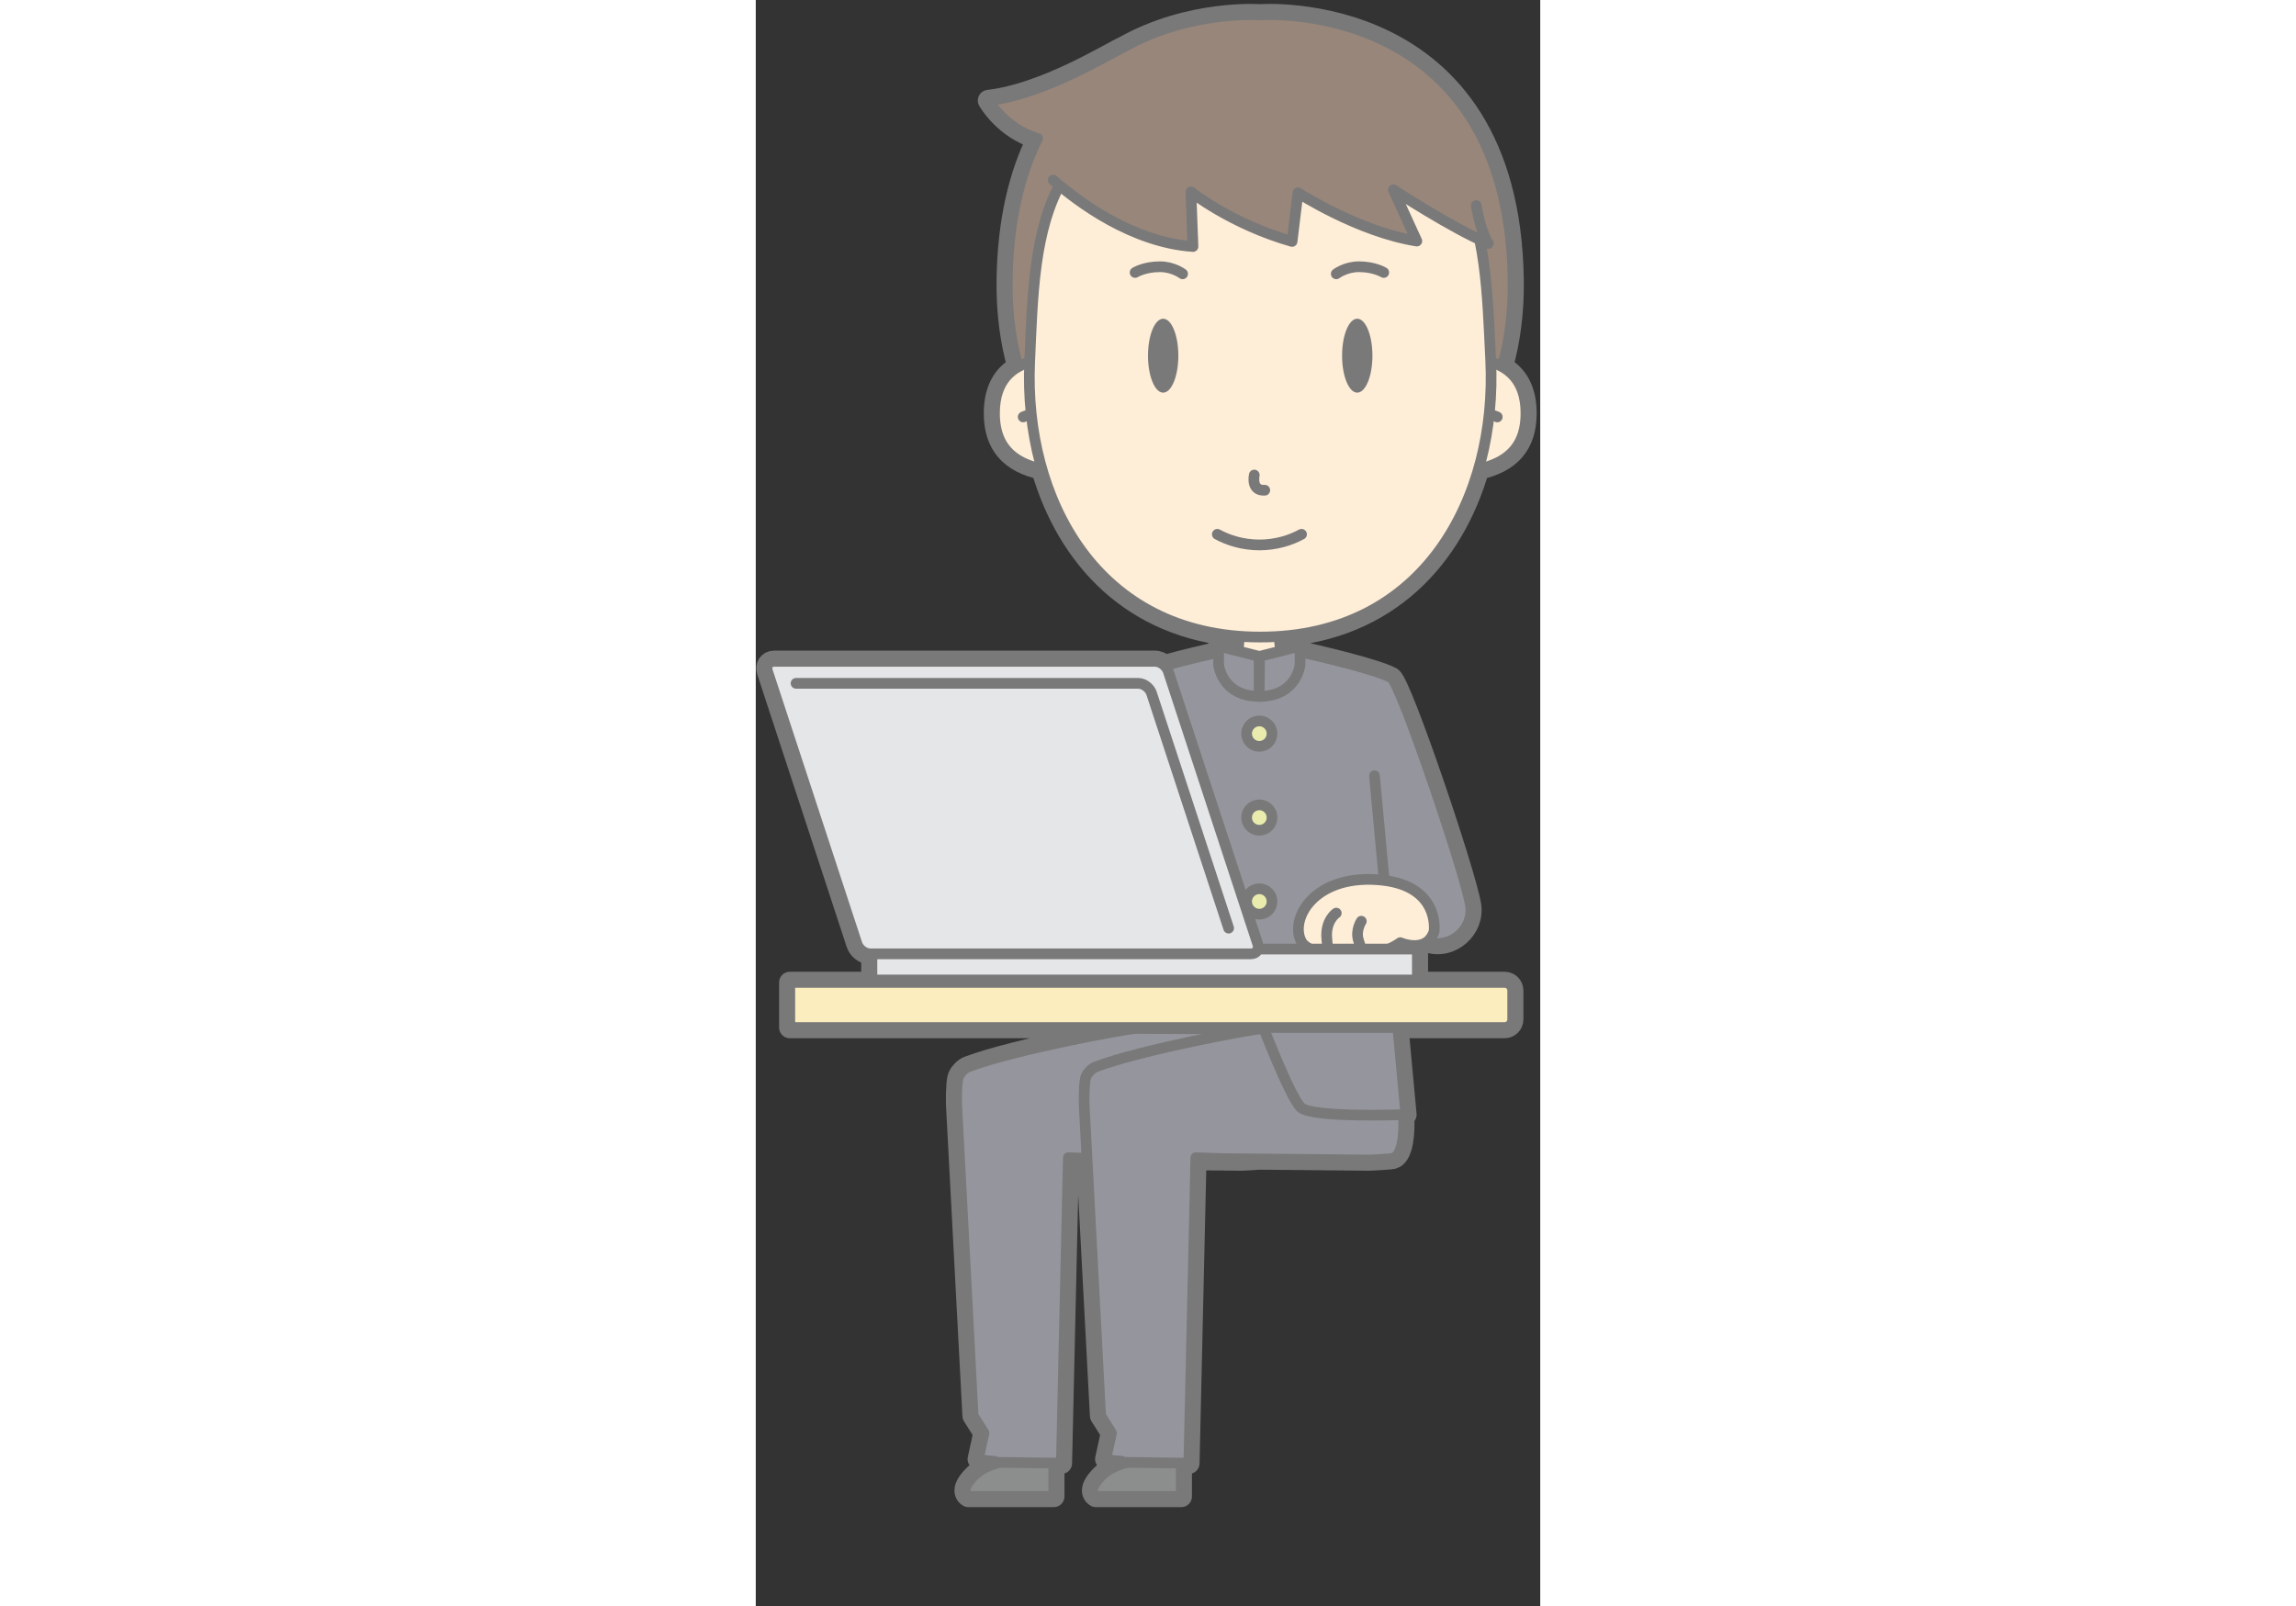 <?xml version="1.0" encoding="UTF-8"?>
<!DOCTYPE svg PUBLIC "-//W3C//DTD SVG 1.1//EN" "http://www.w3.org/Graphics/SVG/1.1/DTD/svg11.dtd">
<svg version="1.1" xmlns="http://www.w3.org/2000/svg" xmlns:xlink="http://www.w3.org/1999/xlink" x="0" y="0" width="293" height="205" viewBox="0, 0, 293, 600">
  <rect x="0" y="0" width="293" height="600" fill="#333333" stroke="none"/>
  <g id="Layer_1">
    <path d="M279.712,367.01 L238.246,367.01 L238.162,366.093 L245.043,366.093 C246.183,366.093 247.107,365.169 247.107,364.028 L247.107,356.606 C247.107,355.464 246.183,354.539 245.043,354.539 L237.091,354.539 L237.064,354.259 C238.365,353.652 239.595,352.952 240.718,352.145 C240.718,352.145 246.814,354.797 250.767,351.805 C259.716,354.862 268.351,346.796 266.965,338.214 C265,326.072 240.962,255.126 237.404,253.188 L237.404,253.187 C231.521,249.995 209.986,245.017 203.287,243.514 L203.287,241.384 L196.601,243.069 L195.982,243.069 L195.476,237.727 C236.076,234.956 260.4,208.295 269.959,175.222 C281.845,172.664 287.668,165.976 287.668,154.379 C287.668,144.882 283.742,139.755 278.826,137.042 C281.543,127.451 283.033,116.673 282.861,104.557 C281.361,-1.443 188.398,5.557 188.398,5.557 C188.398,5.557 162.345,3.599 137.599,17.481 C132.163,19.939 107.862,35.179 86.937,37.557 C86.937,37.557 92.81,48.069 105.245,51.709 C98.593,65.103 94.251,82.34 93.937,104.557 C93.765,116.679 95.257,127.462 97.976,137.058 C93.074,139.775 89.163,144.9 89.163,154.379 C89.163,165.975 94.984,172.663 106.866,175.221 C116.37,208.109 140.474,234.664 180.666,237.686 L180.156,243.069 L179.55,243.069 L172.863,241.384 L172.863,243.665 C168.664,244.612 160.228,246.572 152.693,248.655 C151.699,247.688 150.373,247.052 149.101,247.052 L6.904,247.052 C4.837,247.052 3.711,248.727 4.391,250.794 L37.788,352.576 C38.467,354.644 40.692,356.318 42.758,356.318 L43.411,356.318 C43.398,356.413 43.382,356.507 43.382,356.606 L43.382,364.028 C43.382,365.169 44.306,366.093 45.446,366.093 L181.467,366.093 L181.9,367.01 L12.712,367.01 L12.712,383.845 L189.568,383.845 C189.615,383.965 189.662,384.083 189.711,384.208 L189.636,384.208 C189.308,384.224 188.742,384.286 188.015,384.384 L142.019,384.208 C137.683,384.408 96.671,392.074 79.593,398.448 C77.666,399.167 76.646,400.635 76.021,401.546 C75.243,402.679 74.95,406.529 75.018,412.296 L81.185,528.864 L85.249,535.319 L83.116,545.066 C83.116,545.066 85.825,545.802 89.087,545.871 C89.121,546.128 89.139,546.266 89.139,546.266 L91.091,546.292 C87.569,547.206 84.301,548.618 81.996,550.783 C75.356,557.02 79.449,559.019 79.449,559.019 L111.298,559.019 L111.298,546.562 L114.141,546.6 L116.748,432.481 L123.716,432.724 L128.802,528.864 L132.866,535.319 L130.734,545.066 C130.734,545.066 133.443,545.802 136.704,545.871 C136.738,546.128 136.757,546.266 136.757,546.266 L138.708,546.292 C135.187,547.206 131.918,548.618 129.613,550.783 C122.973,557.02 127.066,559.019 127.066,559.019 L158.914,559.019 L158.914,546.562 L161.758,546.6 L164.349,433.179 L181.521,433.341 C181.521,433.341 185.437,433.182 188.199,432.954 L229.138,433.341 C229.138,433.341 237.84,432.988 238.449,432.58 C241.537,430.789 242.283,424.175 241.962,416.398 C242.515,416.379 242.82,416.367 242.82,416.367 L239.806,383.845 L279.712,383.845 C281.369,383.845 282.712,382.502 282.712,380.845 L282.712,370.01 C282.712,368.353 281.369,367.01 279.712,367.01" fill="#797979"/>
    <path d="M279.712,367.01 L238.246,367.01 L238.162,366.093 L245.043,366.093 C246.183,366.093 247.107,365.169 247.107,364.028 L247.107,356.606 C247.107,355.464 246.183,354.539 245.043,354.539 L237.091,354.539 L237.064,354.259 C238.365,353.652 239.595,352.952 240.718,352.145 C240.718,352.145 246.814,354.797 250.767,351.805 C259.716,354.862 268.351,346.796 266.965,338.214 C265,326.072 240.962,255.126 237.404,253.188 L237.404,253.187 C231.521,249.995 209.986,245.017 203.287,243.514 L203.287,241.384 L196.601,243.069 L195.982,243.069 L195.476,237.727 C236.076,234.956 260.4,208.295 269.959,175.222 C281.845,172.664 287.668,165.976 287.668,154.379 C287.668,144.882 283.742,139.755 278.826,137.042 C281.543,127.451 283.033,116.673 282.861,104.557 C281.361,-1.443 188.398,5.557 188.398,5.557 C188.398,5.557 162.345,3.599 137.599,17.481 C132.163,19.939 107.862,35.179 86.937,37.557 C86.937,37.557 92.81,48.069 105.245,51.709 C98.593,65.103 94.251,82.34 93.937,104.557 C93.765,116.679 95.257,127.462 97.976,137.058 C93.074,139.775 89.163,144.9 89.163,154.379 C89.163,165.975 94.984,172.663 106.866,175.221 C116.37,208.109 140.474,234.664 180.666,237.686 L180.156,243.069 L179.55,243.069 L172.863,241.384 L172.863,243.665 C168.664,244.612 160.228,246.572 152.693,248.655 C151.699,247.688 150.373,247.052 149.101,247.052 L6.904,247.052 C4.837,247.052 3.711,248.727 4.391,250.794 L37.788,352.576 C38.467,354.644 40.692,356.318 42.758,356.318 L43.411,356.318 C43.398,356.413 43.382,356.507 43.382,356.606 L43.382,364.028 C43.382,365.169 44.306,366.093 45.446,366.093 L181.467,366.093 L181.9,367.01 L12.712,367.01 L12.712,383.845 L189.568,383.845 C189.615,383.965 189.662,384.083 189.711,384.208 L189.636,384.208 C189.308,384.224 188.742,384.286 188.015,384.384 L142.019,384.208 C137.683,384.408 96.671,392.074 79.593,398.448 C77.666,399.167 76.646,400.635 76.021,401.546 C75.243,402.679 74.95,406.529 75.018,412.296 L81.185,528.864 L85.249,535.319 L83.116,545.066 C83.116,545.066 85.825,545.802 89.087,545.871 C89.121,546.128 89.139,546.266 89.139,546.266 L91.091,546.292 C87.569,547.206 84.301,548.618 81.996,550.783 C75.356,557.02 79.449,559.019 79.449,559.019 L111.298,559.019 L111.298,546.562 L114.141,546.6 L116.748,432.481 L123.716,432.724 L128.802,528.864 L132.866,535.319 L130.734,545.066 C130.734,545.066 133.443,545.802 136.704,545.871 C136.738,546.128 136.757,546.266 136.757,546.266 L138.708,546.292 C135.187,547.206 131.918,548.618 129.613,550.783 C122.973,557.02 127.066,559.019 127.066,559.019 L158.914,559.019 L158.914,546.562 L161.758,546.6 L164.349,433.179 L181.521,433.341 C181.521,433.341 185.437,433.182 188.199,432.954 L229.138,433.341 C229.138,433.341 237.84,432.988 238.449,432.58 C241.537,430.789 242.283,424.175 241.962,416.398 C242.515,416.379 242.82,416.367 242.82,416.367 L239.806,383.845 L279.712,383.845 C281.369,383.845 282.712,382.502 282.712,380.845 L282.712,370.01 C282.712,368.353 281.369,367.01 279.712,367.01 z" fill-opacity="0" stroke="#797979" stroke-width="8" stroke-linecap="round" stroke-linejoin="round"/>
    <path d="M79.449,559.019 L111.298,559.019 L111.298,544.936 C111.298,544.936 90.341,542.946 81.996,550.783 C75.356,557.02 79.449,559.019 79.449,559.019" fill="#8C8D8D"/>
    <path d="M79.449,559.019 L111.298,559.019 L111.298,544.936 C111.298,544.936 90.341,542.946 81.996,550.783 C75.356,557.02 79.449,559.019 79.449,559.019 z" fill-opacity="0" stroke="#797979" stroke-width="4" stroke-linecap="round" stroke-linejoin="round"/>
    <path d="M127.066,559.019 L158.914,559.019 L158.914,544.936 C158.914,544.936 137.958,542.946 129.613,550.783 C122.973,557.02 127.066,559.019 127.066,559.019" fill="#8C8D8D"/>
    <path d="M127.066,559.019 L158.914,559.019 L158.914,544.936 C158.914,544.936 137.958,542.946 129.613,550.783 C122.973,557.02 127.066,559.019 127.066,559.019 z" fill-opacity="0" stroke="#797979" stroke-width="4" stroke-linecap="round" stroke-linejoin="round"/>
    <path d="M189.689,384.391 L142.019,384.208 C137.683,384.408 96.671,392.074 79.593,398.448 C77.666,399.167 76.646,400.635 76.021,401.546 C75.243,402.679 74.95,406.529 75.018,412.296 L81.185,528.864 L85.249,535.319 L83.116,545.066 C83.116,545.066 85.825,545.802 89.087,545.871 C89.121,546.128 89.139,546.266 89.139,546.266 L114.141,546.6 L116.748,432.481 L126.48,432.82 L181.521,433.341 C181.521,433.341 190.22,432.988 190.832,432.58 C199.513,427.545 189.689,384.391 189.689,384.391" fill="#95969D"/>
    <path d="M189.689,384.391 L142.019,384.208 C137.683,384.408 96.671,392.074 79.593,398.448 C77.666,399.167 76.646,400.635 76.021,401.546 C75.243,402.679 74.95,406.529 75.018,412.296 L81.185,528.864 L85.249,535.319 L83.116,545.066 C83.116,545.066 85.825,545.802 89.087,545.871 C89.121,546.128 89.139,546.266 89.139,546.266 L114.141,546.6 L116.748,432.481 L126.48,432.82 L181.521,433.341 C181.521,433.341 190.22,432.988 190.832,432.58 C199.513,427.545 189.689,384.391 189.689,384.391 z" fill-opacity="0" stroke="#797979" stroke-width="4" stroke-linecap="round" stroke-linejoin="round"/>
    <path d="M237.306,384.391 L189.636,384.208 C185.3,384.408 144.289,392.074 127.21,398.448 C125.283,399.167 124.263,400.635 123.638,401.546 C122.86,402.679 122.568,406.529 122.635,412.296 L128.802,528.864 L132.866,535.319 L130.734,545.066 C130.734,545.066 133.443,545.802 136.704,545.871 C136.738,546.128 136.757,546.266 136.757,546.266 L161.758,546.6 L164.365,432.481 L174.097,432.82 L229.138,433.341 C229.138,433.341 237.84,432.988 238.449,432.58 C247.13,427.545 237.306,384.391 237.306,384.391" fill="#95969D"/>
    <path d="M237.306,384.391 L189.636,384.208 C185.3,384.408 144.289,392.074 127.21,398.448 C125.283,399.167 124.263,400.635 123.638,401.546 C122.86,402.679 122.568,406.529 122.635,412.296 L128.802,528.864 L132.866,535.319 L130.734,545.066 C130.734,545.066 133.443,545.802 136.704,545.871 C136.738,546.128 136.757,546.266 136.757,546.266 L161.758,546.6 L164.365,432.481 L174.097,432.82 L229.138,433.341 C229.138,433.341 237.84,432.988 238.449,432.58 C247.13,427.545 237.306,384.391 237.306,384.391 z" fill-opacity="0" stroke="#797979" stroke-width="4" stroke-linecap="round" stroke-linejoin="round"/>
    <path d="M282.861,104.557 C281.361,-1.443 188.398,5.557 188.398,5.557 C188.398,5.557 162.345,3.599 137.599,17.481 C132.163,19.939 107.862,35.179 86.937,37.557 C86.937,37.557 92.81,48.069 105.245,51.709 C98.593,65.103 94.251,82.34 93.937,104.557 C92.732,189.686 173.357,208.98 187.363,211.689 L187.361,212.057 C187.361,212.057 187.724,212.003 188.398,211.882 C189.072,212.003 189.437,212.057 189.437,212.057 L189.435,211.689 C203.439,208.98 284.066,189.686 282.861,104.557" fill="#98867A"/>
    <path d="M282.861,104.557 C281.361,-1.443 188.398,5.557 188.398,5.557 C188.398,5.557 162.345,3.599 137.599,17.481 C132.163,19.939 107.862,35.179 86.937,37.557 C86.937,37.557 92.81,48.069 105.245,51.709 C98.593,65.103 94.251,82.34 93.937,104.557 C92.732,189.686 173.357,208.98 187.363,211.689 L187.361,212.057 C187.361,212.057 187.724,212.003 188.398,211.882 C189.072,212.003 189.437,212.057 189.437,212.057 L189.435,211.689 C203.439,208.98 284.066,189.686 282.861,104.557 z" fill-opacity="0" stroke="#797979" stroke-width="4" stroke-linecap="round" stroke-linejoin="round"/>
    <path d="M237.404,253.187 C230.41,249.393 201.281,243.069 201.281,243.069 L175.541,243.069 C175.541,243.069 146.41,249.393 139.418,253.187 L149.519,294.795 L227.3,294.795 z" fill="#95969D"/>
    <path d="M237.404,253.187 C230.41,249.393 201.281,243.069 201.281,243.069 L175.541,243.069 C175.541,243.069 146.41,249.393 139.418,253.187 L149.519,294.795 L227.3,294.795 L237.404,253.187 z" fill-opacity="0" stroke="#797979" stroke-width="4" stroke-linecap="round" stroke-linejoin="round"/>
    <path d="M200.939,243.069 L195.982,243.069 L194.558,228.037 L188.07,223.818 L181.58,228.037 L180.156,243.069 L175.199,243.069 C171.347,250.571 182.961,258.065 182.961,258.065 L193.177,258.065 C193.177,258.065 204.791,250.571 200.939,243.069" fill="#FEEED8"/>
    <path d="M200.939,243.069 L195.982,243.069 L194.558,228.037 L188.07,223.818 L181.58,228.037 L180.156,243.069 L175.199,243.069 C171.347,250.571 182.961,258.065 182.961,258.065 L193.177,258.065 C193.177,258.065 204.791,250.571 200.939,243.069 z" fill-opacity="0" stroke="#797979" stroke-width="4" stroke-linecap="round" stroke-linejoin="round"/>
    <g>
      <path d="M201.281,243.069 C201.281,243.069 230.41,249.393 237.404,253.187 C240.959,255.115 265,326.071 266.965,338.214 C268.927,350.357 250.826,361.499 240.16,341.499 C234.836,331.517 221.285,294.545 221.285,294.545" fill="#95969D"/>
      <path d="M201.281,243.069 C201.281,243.069 230.41,249.393 237.404,253.187 C240.959,255.115 265,326.071 266.965,338.214 C268.927,350.357 250.826,361.499 240.16,341.499 C234.836,331.517 221.285,294.545 221.285,294.545" fill-opacity="0" stroke="#797979" stroke-width="4" stroke-linecap="round" stroke-linejoin="round"/>
    </g>
    <g>
      <path d="M175.541,243.069 C175.541,243.069 146.41,249.393 139.417,253.187 C135.861,255.115 111.82,326.071 109.857,338.214 C107.893,350.357 125.994,361.499 136.661,341.499 C141.986,331.517 155.537,294.545 155.537,294.545" fill="#95969D"/>
      <path d="M175.541,243.069 C175.541,243.069 146.41,249.393 139.417,253.187 C135.861,255.115 111.82,326.071 109.857,338.214 C107.893,350.357 125.994,361.499 136.661,341.499 C141.986,331.517 155.537,294.545 155.537,294.545" fill-opacity="0" stroke="#797979" stroke-width="4" stroke-linecap="round" stroke-linejoin="round"/>
    </g>
    <g>
      <path d="M231.091,289.795 L242.82,416.367 C242.82,416.367 207.83,417.731 203.599,413.711 C199.371,409.691 188.244,380.428 188.244,380.428 L145.396,289.795" fill="#95969D"/>
      <path d="M231.091,289.795 L242.82,416.367 C242.82,416.367 207.83,417.731 203.599,413.711 C199.371,409.691 188.244,380.428 188.244,380.428 L145.396,289.795" fill-opacity="0" stroke="#797979" stroke-width="4" stroke-linecap="round" stroke-linejoin="round"/>
    </g>
    <path d="M192.826,274.069 C192.826,276.693 190.699,278.819 188.076,278.819 C185.451,278.819 183.326,276.693 183.326,274.069 C183.326,271.446 185.451,269.319 188.076,269.319 C190.699,269.319 192.826,271.446 192.826,274.069" fill="#EAECAE"/>
    <path d="M192.826,274.069 C192.826,276.693 190.699,278.819 188.076,278.819 C185.451,278.819 183.326,276.693 183.326,274.069 C183.326,271.446 185.451,269.319 188.076,269.319 C190.699,269.319 192.826,271.446 192.826,274.069 z" fill-opacity="0" stroke="#797979" stroke-width="4" stroke-linecap="round" stroke-linejoin="round"/>
    <path d="M192.826,305.413 C192.826,308.037 190.699,310.163 188.076,310.163 C185.451,310.163 183.326,308.037 183.326,305.413 C183.326,302.789 185.451,300.663 188.076,300.663 C190.699,300.663 192.826,302.789 192.826,305.413" fill="#EAECAE"/>
    <path d="M192.826,305.413 C192.826,308.037 190.699,310.163 188.076,310.163 C185.451,310.163 183.326,308.037 183.326,305.413 C183.326,302.789 185.451,300.663 188.076,300.663 C190.699,300.663 192.826,302.789 192.826,305.413 z" fill-opacity="0" stroke="#797979" stroke-width="4" stroke-linecap="round" stroke-linejoin="round"/>
    <path d="M192.826,336.757 C192.826,339.381 190.699,341.507 188.076,341.507 C185.451,341.507 183.326,339.381 183.326,336.757 C183.326,334.133 185.451,332.007 188.076,332.007 C190.699,332.007 192.826,334.133 192.826,336.757" fill="#EAECAE"/>
    <path d="M192.826,336.757 C192.826,339.381 190.699,341.507 188.076,341.507 C185.451,341.507 183.326,339.381 183.326,336.757 C183.326,334.133 185.451,332.007 188.076,332.007 C190.699,332.007 192.826,334.133 192.826,336.757 z" fill-opacity="0" stroke="#797979" stroke-width="4" stroke-linecap="round" stroke-linejoin="round"/>
    <path d="M192.826,368.101 C192.826,370.725 190.699,372.851 188.076,372.851 C185.451,372.851 183.326,370.725 183.326,368.101 C183.326,365.477 185.451,363.351 188.076,363.351 C190.699,363.351 192.826,365.477 192.826,368.101" fill="#EAECAE"/>
    <path d="M192.826,368.101 C192.826,370.725 190.699,372.851 188.076,372.851 C185.451,372.851 183.326,370.725 183.326,368.101 C183.326,365.477 185.451,363.351 188.076,363.351 C190.699,363.351 192.826,365.477 192.826,368.101 z" fill-opacity="0" stroke="#797979" stroke-width="4" stroke-linecap="round" stroke-linejoin="round"/>
    <path d="M172.863,241.384 L172.863,248.275 C172.863,248.275 173.988,260.153 188.113,260.153 L187.988,245.196 z" fill="#95969D"/>
    <path d="M172.863,241.384 L172.863,248.275 C172.863,248.275 173.988,260.153 188.113,260.153 L187.988,245.196 L172.863,241.384 z" fill-opacity="0" stroke="#797979" stroke-width="4" stroke-linecap="round" stroke-linejoin="round"/>
    <path d="M203.287,241.384 L203.287,248.275 C203.287,248.275 202.162,260.153 188.037,260.153 L188.162,245.196 z" fill="#95969D"/>
    <path d="M203.287,241.384 L203.287,248.275 C203.287,248.275 202.162,260.153 188.037,260.153 L188.162,245.196 L203.287,241.384 z" fill-opacity="0" stroke="#797979" stroke-width="4" stroke-linecap="round" stroke-linejoin="round"/>
    <g>
      <path d="M117.306,134.743 C117.306,134.743 89.163,128.936 89.163,154.379 C89.163,169.346 98.851,176.142 118.769,176.427" fill="#FEEED8"/>
      <path d="M117.306,134.743 C117.306,134.743 89.163,128.936 89.163,154.379 C89.163,169.346 98.851,176.142 118.769,176.427" fill-opacity="0" stroke="#797979" stroke-width="4" stroke-linecap="round" stroke-linejoin="round"/>
    </g>
    <g>
      <path d="M99.888,155.756 C99.888,155.756 103.575,154.053 107.091,154.074" fill="#FEEED8"/>
      <path d="M99.888,155.756 C99.888,155.756 103.575,154.053 107.091,154.074" fill-opacity="0" stroke="#797979" stroke-width="4" stroke-linecap="round" stroke-linejoin="round"/>
    </g>
    <g>
      <path d="M259.525,134.743 C259.525,134.743 287.668,128.936 287.668,154.379 C287.668,169.346 277.978,176.142 258.06,176.427" fill="#FEEED8"/>
      <path d="M259.525,134.743 C259.525,134.743 287.668,128.936 287.668,154.379 C287.668,169.346 277.978,176.142 258.06,176.427" fill-opacity="0" stroke="#797979" stroke-width="4" stroke-linecap="round" stroke-linejoin="round"/>
    </g>
    <g>
      <path d="M276.943,155.756 C276.943,155.756 273.254,154.053 269.738,154.074" fill="#FEEED8"/>
      <path d="M276.943,155.756 C276.943,155.756 273.254,154.053 269.738,154.074" fill-opacity="0" stroke="#797979" stroke-width="4" stroke-linecap="round" stroke-linejoin="round"/>
    </g>
    <path d="M274.498,134.549 C277.029,185.797 249.877,237.98 188.416,237.98 C127.243,237.98 100.058,186.289 102.298,135.277 C104.482,85.582 103.999,36.529 188.416,36.529 C272.83,36.529 272.054,85.104 274.498,134.549" fill="#FEEED8"/>
    <path d="M274.498,134.549 C277.029,185.797 249.877,237.98 188.416,237.98 C127.243,237.98 100.058,186.289 102.298,135.277 C104.482,85.582 103.999,36.529 188.416,36.529 C272.83,36.529 272.054,85.104 274.498,134.549 z" fill-opacity="0" stroke="#797979" stroke-width="4" stroke-linecap="round" stroke-linejoin="round"/>
    <path d="M106.171,62.323 C106.171,62.323 128.675,89.719 163.3,92.089 L162.531,71.691 C162.531,71.691 177.73,83.769 200.308,90.193 L202.519,72.03 C202.519,72.03 225.146,86.644 246.91,90.047 L238.156,70.9 C238.156,70.9 260.39,85.455 273.633,90.952 C273.633,90.952 268.697,84.367 267.816,63.969 C266.83,41.163 233.017,23.233 188.353,20.707 C143.693,18.182 104.374,40.254 106.171,62.323" fill="#98867A"/>
    <g>
      <path d="M111.118,67.271 C120.521,75.563 140.759,90.547 163.3,92.089 L162.531,71.692 C162.531,71.692 177.73,83.77 200.308,90.194 L202.519,72.031 C202.519,72.031 225.146,86.645 246.91,90.047 L238.156,70.901 C238.156,70.901 260.39,85.456 273.633,90.953 C273.633,90.953 270.855,87.25 269.095,76.792" fill="#98867A"/>
      <path d="M111.118,67.271 C120.521,75.563 140.759,90.547 163.3,92.089 L162.531,71.692 C162.531,71.692 177.73,83.77 200.308,90.194 L202.519,72.031 C202.519,72.031 225.146,86.645 246.91,90.047 L238.156,70.901 C238.156,70.901 260.39,85.456 273.633,90.953 C273.633,90.953 270.855,87.25 269.095,76.792" fill-opacity="0" stroke="#797979" stroke-width="4" stroke-linecap="round" stroke-linejoin="round"/>
    </g>
    <path d="M230.324,132.871 C230.324,140.498 227.785,146.681 224.654,146.681 C221.525,146.681 218.986,140.498 218.986,132.871 C218.986,125.244 221.525,119.062 224.654,119.062 C227.785,119.062 230.324,125.244 230.324,132.871" fill="#797979"/>
    <path d="M146.498,132.871 C146.498,140.498 149.035,146.681 152.166,146.681 C155.296,146.681 157.834,140.498 157.834,132.871 C157.834,125.244 155.296,119.062 152.166,119.062 C149.035,119.062 146.498,125.244 146.498,132.871" fill="#797979"/>
    <path d="M190.453,372.669 C190.453,373.797 189.539,374.71 188.41,374.71 C187.283,374.71 186.369,373.797 186.369,372.669 C186.369,371.541 187.283,370.627 188.41,370.627 C189.539,370.627 190.453,371.541 190.453,372.669" fill="#75A4BC"/>
    <path d="M234.552,101.795 C234.552,101.795 231.117,99.645 225.269,99.645 C220.285,99.645 216.816,102.295 216.816,102.295 M141.683,101.795 C141.683,101.795 145.117,99.645 150.967,99.645 C155.951,99.645 159.42,102.295 159.42,102.295 M190.453,372.669 C190.453,373.797 189.539,374.71 188.41,374.71 C187.283,374.71 186.369,373.797 186.369,372.669 C186.369,371.541 187.283,370.627 188.41,370.627 C189.539,370.627 190.453,371.541 190.453,372.669 z" fill-opacity="0" stroke="#797979" stroke-width="4" stroke-linecap="round" stroke-linejoin="round"/>
    <path d="M253.355,347.937 C253.355,347.937 255.918,330.275 232.109,328.626 C208.3,326.978 199.298,343.469 203.798,351.754 C207.072,357.782 229.248,360.39 240.718,352.145 C240.718,352.145 250.591,356.444 253.355,347.937" fill="#FEEED8"/>
    <path d="M253.355,347.937 C253.355,347.937 255.918,330.275 232.109,328.626 C208.3,326.978 199.298,343.469 203.798,351.754 C207.072,357.782 229.248,360.39 240.718,352.145 C240.718,352.145 250.591,356.444 253.355,347.937 z" fill-opacity="0" stroke="#797979" stroke-width="4" stroke-linecap="round" stroke-linejoin="round"/>
    <g>
      <path d="M226.173,344.139 C226.173,344.139 223.933,347.504 225.097,351.22 C227.013,357.331 225.097,351.22 225.097,351.22" fill="#8C94A2"/>
      <path d="M226.173,344.139 C226.173,344.139 223.933,347.504 225.097,351.22 C227.013,357.331 225.097,351.22 225.097,351.22" fill-opacity="0" stroke="#797979" stroke-width="4" stroke-linecap="round" stroke-linejoin="round"/>
    </g>
    <g>
      <path d="M216.818,341.108 C216.818,341.108 212.652,343.833 213.281,350.663 C214.257,361.297 213.281,350.663 213.281,350.663" fill="#8C94A2"/>
      <path d="M216.818,341.108 C216.818,341.108 212.652,343.833 213.281,350.663 C214.257,361.297 213.281,350.663 213.281,350.663" fill-opacity="0" stroke="#797979" stroke-width="4" stroke-linecap="round" stroke-linejoin="round"/>
    </g>
    <path d="M43.382,364.028 C43.382,365.169 44.306,366.093 45.446,366.093 L245.043,366.093 C246.183,366.093 247.107,365.169 247.107,364.028 L247.107,356.606 C247.107,355.464 246.183,354.539 245.043,354.539 L45.446,354.539 C44.306,354.539 43.382,355.464 43.382,356.606 z" fill="#E4E6E8"/>
    <path d="M43.382,364.028 C43.382,365.169 44.306,366.093 45.446,366.093 L245.043,366.093 C246.183,366.093 247.107,365.169 247.107,364.028 L247.107,356.606 C247.107,355.464 246.183,354.539 245.043,354.539 L45.446,354.539 C44.306,354.539 43.382,355.464 43.382,356.606 L43.382,364.028 z" fill-opacity="0" stroke="#797979" stroke-width="4" stroke-linecap="round" stroke-linejoin="round"/>
    <path d="M37.788,352.576 C38.467,354.644 40.691,356.318 42.758,356.318 L184.955,356.318 C187.021,356.318 188.146,354.644 187.468,352.576 L154.072,250.794 C153.394,248.727 151.17,247.052 149.101,247.052 L6.904,247.052 C4.837,247.052 3.711,248.727 4.391,250.794 z" fill="#E4E6E8"/>
    <path d="M176.617,346.726 L147.837,259.015 C147.158,256.947 144.933,255.273 142.867,255.273 L15.046,255.273 M37.788,352.576 C38.467,354.644 40.692,356.318 42.758,356.318 L184.955,356.318 C187.021,356.318 188.146,354.644 187.468,352.576 L154.072,250.794 C153.394,248.727 151.17,247.052 149.101,247.052 L6.904,247.052 C4.837,247.052 3.711,248.727 4.391,250.794 L37.788,352.576 z" fill-opacity="0" stroke="#797979" stroke-width="4" stroke-linecap="round" stroke-linejoin="round"/>
    <path d="M12.712,383.845 L279.712,383.845 C281.369,383.845 282.712,382.502 282.712,380.845 L282.712,370.01 C282.712,368.353 281.369,367.01 279.712,367.01 L12.712,367.01 z" fill="#FBEDBD"/>
    <path d="M187.826,203.581 C194.613,203.581 199.966,201.71 203.845,199.6 M188.41,203.581 C181.621,203.581 176.269,201.71 172.39,199.6 M186.191,177.462 C186.191,177.462 184.857,183.462 190.109,183.129 M12.712,383.845 L279.712,383.845 C281.369,383.845 282.712,382.502 282.712,380.845 L282.712,370.01 C282.712,368.353 281.369,367.01 279.712,367.01 L12.712,367.01 L12.712,383.845 z" fill-opacity="0" stroke="#797979" stroke-width="4" stroke-linecap="round" stroke-linejoin="round"/>
  </g>
</svg>
